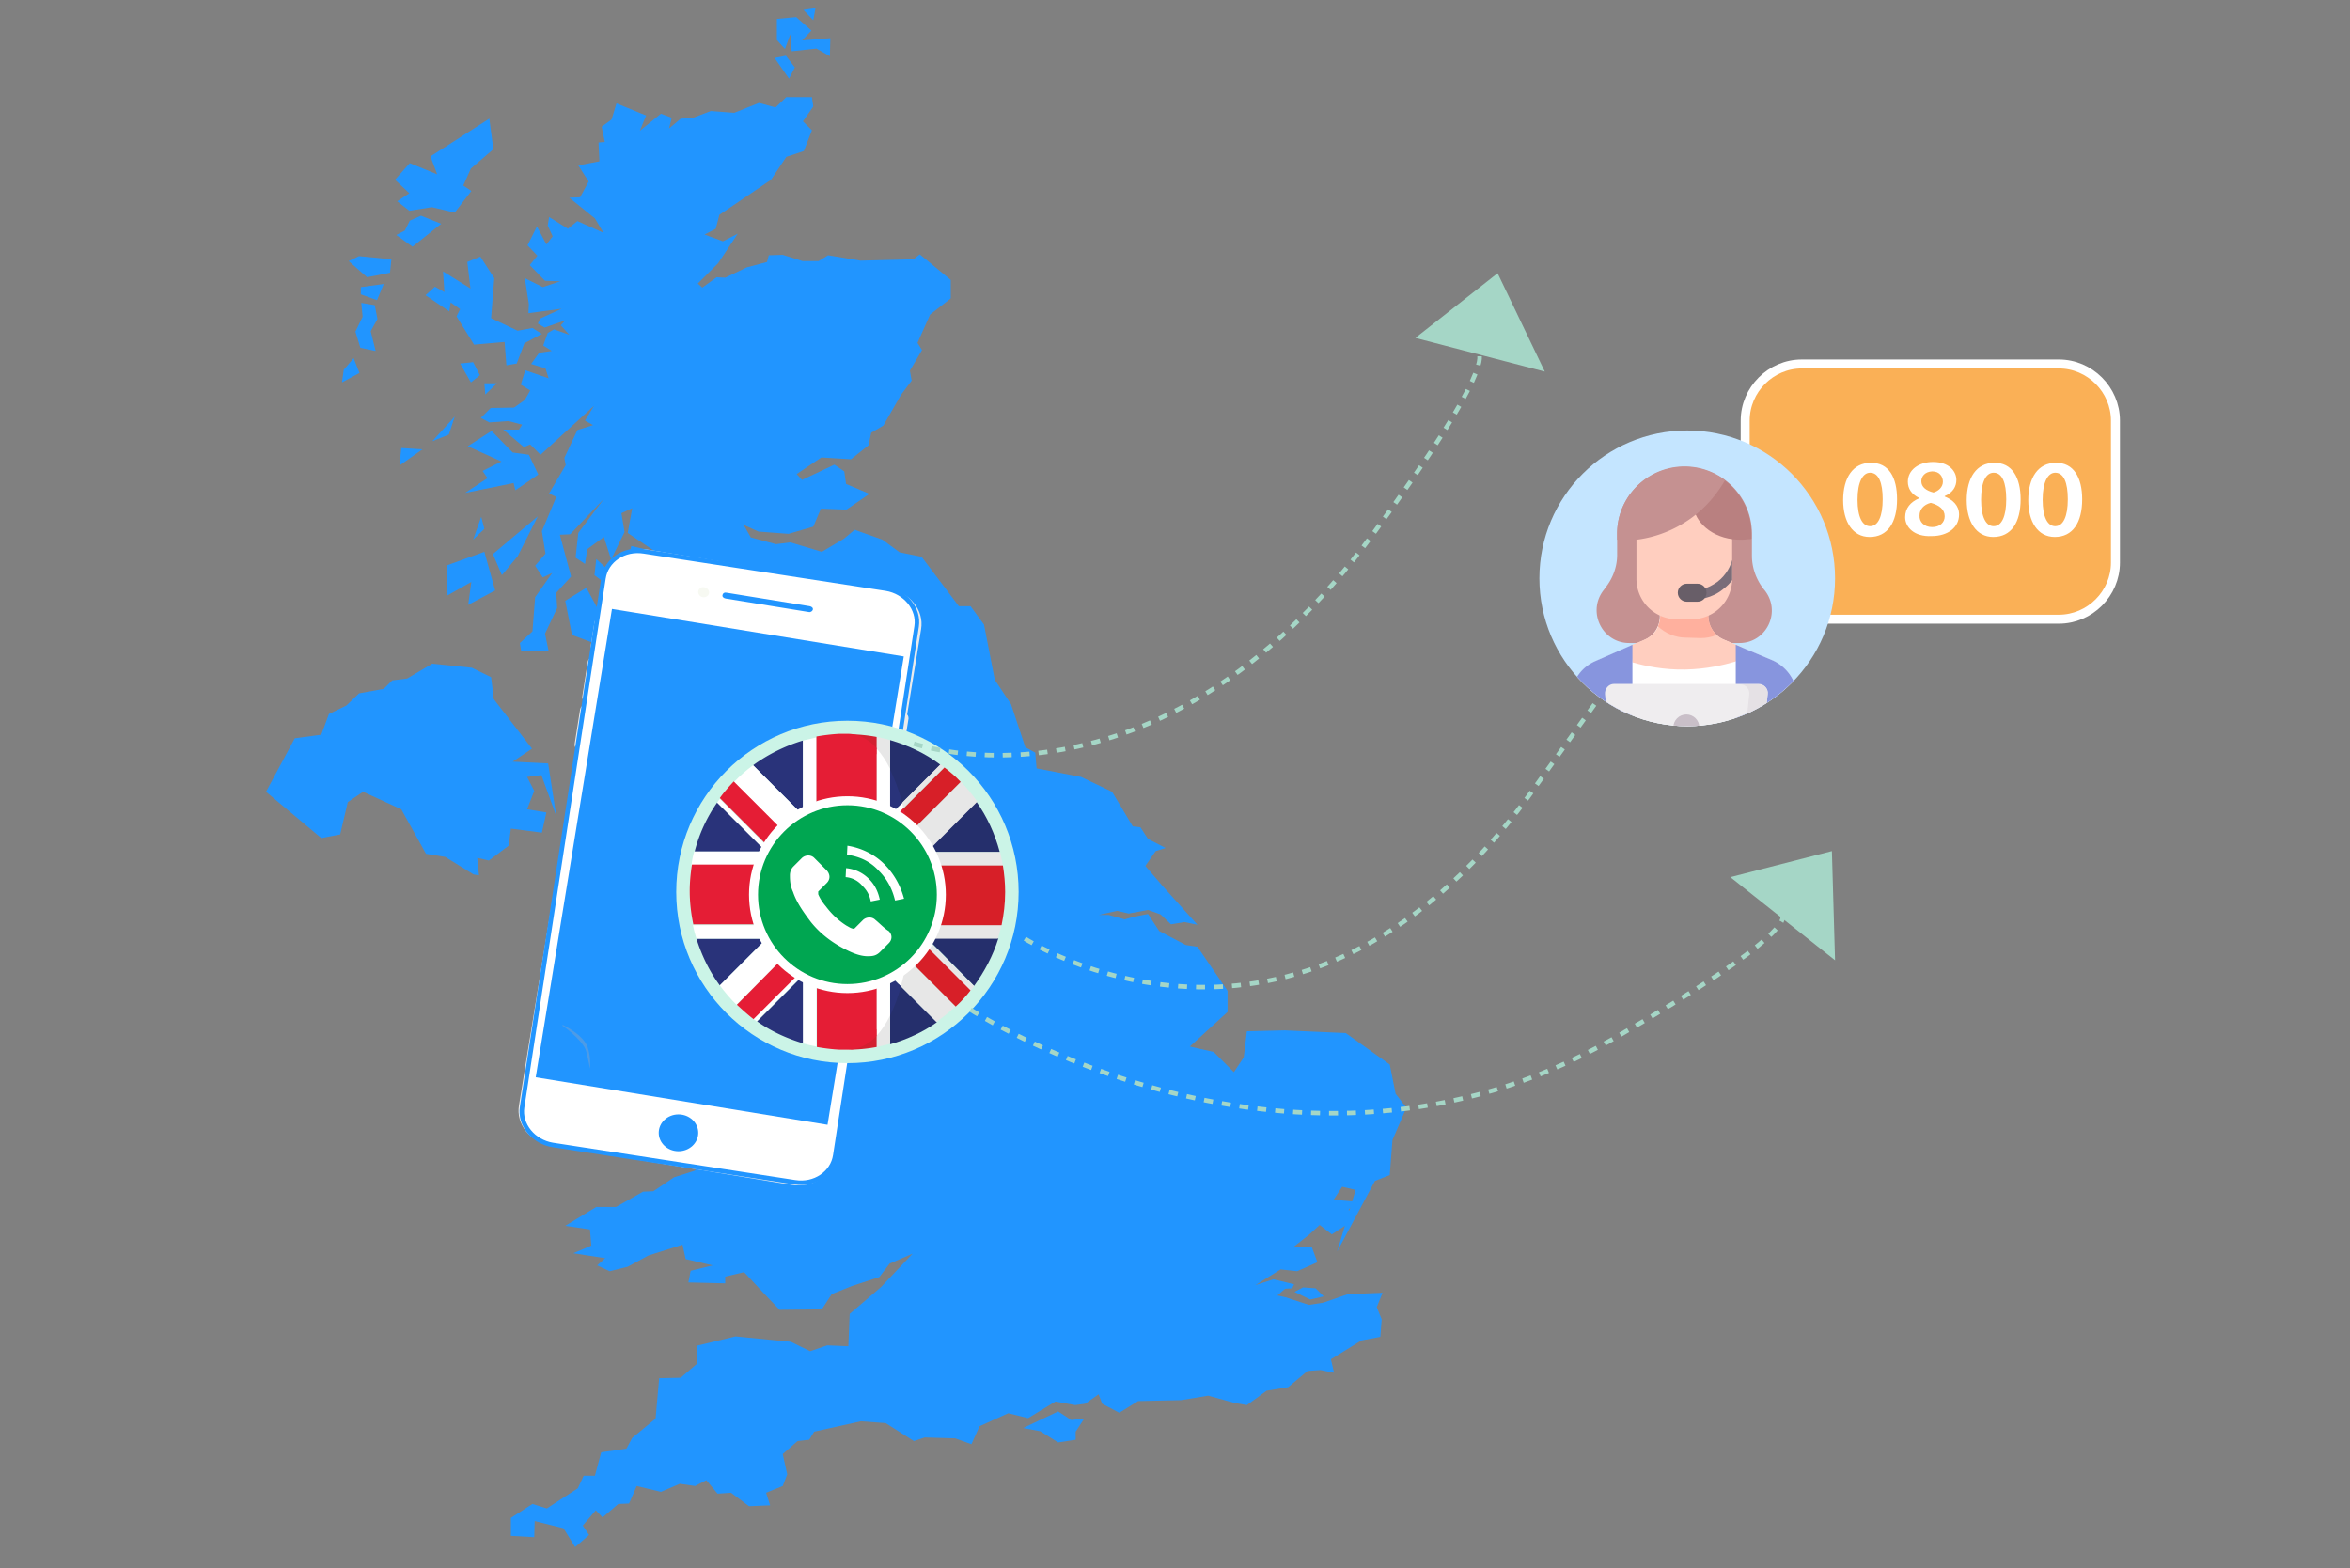 <svg xmlns="http://www.w3.org/2000/svg" xmlns:xlink="http://www.w3.org/1999/xlink" width="523" height="349" xmlns:v="https://vecta.io/nano"><rect width="100%" height="100%" fill="#808080" stroke="none"/><style><![CDATA[.d{fill:#fff}.e{stroke-miterlimit:10}.f{fill:#2195ff}.g{fill:#d32030}.h{stroke:#a5d6c6}.i{stroke-dasharray:2}]]></style><path d="M458.2 137.8H401c-6.9 0-12.6-5.7-12.6-12.6V93.6c0-6.9 5.7-12.6 12.6-12.6h57.2c6.9 0 12.6 5.7 12.6 12.6v31.6c0 6.9-5.7 12.6-12.6 12.6z" fill="#fab056" stroke="#fff" stroke-width="2" class="e"/><path d="M110.6 85.3h-2.8l.2 2.5 2.6-2.5zm-.4 46.1l-2.4-8.6-8.3 3 .1 6.7 5.3-3-.7 5.1 6-3.2zm-3.3-74.3l-2.9 1.2.7 5.9-6.1-3.8.3 4.6-2.1-1.2-2.1 1.9 5.3 3.6.3-2 2.1 1.5-.8 1.6 3.9 6.3 6.8-.6.4 5.2 2.3-.4 1.7-4.5 3.9-2.1-2.1-1.3-3.3.6-5.9-2.8.7-8.9-3.1-4.8zm10.8 44.1l-3.6-.5-4.7-4.8-5.3 3.4 7.5 3.4-4.2 2.1 1.1 1.6-5 3.3 10.8-2.2.4 1.6 5.1-3.5-2.1-4.4zm-15.3-20.3l2.4 4.2 2-1.6-1.5-2.9-2.9.3zm12.8 42.9l4.5-8.9-10 8.4 2 4.7 3.5-4.2zm-19-25.6l3.7-1.5 1.3-4-5 5.5zm10.9 16.8l-1.8 5.1 2.5-2.4-.7-2.7zM231.2-42.9l-2.5 4.3 4.3-2.8-1.8-1.5zm4.6-20.5v-6l-2.1-1.4-.5 3.3-2.3 3.1 3 2.8 1.9-1.8zm6-12.8l-3.8 3.4 1.5 2.5 2.3-5.9zM176.9 15l-2-2.6-2.5.5 3.2 4.6 1.3-2.5zm-1-7.4l.3 3.8 5.5-.6 3 1.7.1-4-6.3.5 2.1-2.2-3.4-3-4.3.4v4.7l1.8 2 1.2-3.3zm52.2-71.9l-3.9.9-1 3.2 4.4 2.2.5-6.3zM181.5 1.8l-2.7.4 2.2 2.3.5-2.7zm-59.9 179l-4.3-.7 1.6-4.1-1.6-3.1 3.2-.4 3.3 9.1-1.8-11.7-7.9-.4 4.3-2.9-8.5-11-.6-4.9-4.3-2.1-8.8-.9-5.6 3.3-3.3.4-1.9 1.9-5.5 1-2.8 2.7-3.9 1.9-1.7 4.6-5.9.8-6.4 11.9 12.3 10.3 4.2-.8 1.7-7.2 3.4-2.3 8.5 3.9 5.5 9.9 4.3.7 6.3 3.9 1.2.2-.4-3.9 2.6.6 4.4-3.3.5-3.8 6.9.9 1-4.5zM290 286.5l-1.9 1 3.5 1.7 3-.7-1.8-1.8-2.8-.2zM125.8 133.7l1.5 7.6 5.6 2.1 1.6-5.2-4-7.4-4.7 2.9zm184.8 109.7l-1.3-6.5-9.8-7-13.6-.6-8.4.2-.7 5.8-2.2 3.3-4.5-4.5-5.3-1.2 8.4-7.7v-4.7l-6.7-9.8-2.6-.4-5.9-3.1-2.5-3.8-3.1.6-2.1.6-3.6-1h-2.1l4-.9 2.6.6 4.3-.8 2.8 1 2.3 2.2 3-.5 2.9.6-7.9-8.8-3.7-4.3 2.3-3.3 2.2-.7-3.9-2-1.7-2.6-1.7-.2-4.6-7.7-6.9-3.3-9.9-1.9-.3-3.5-2.2-1.2-3.2-9.6-3.6-5.4L219 139l-3-4.1h-2.6l-8.3-11-4.9-1-3.8-2.8-6.2-2.2-2.4 2-4.9 2.9-7-2.1-3.2.4-5.6-1.5-1.6-2.8 3.3 1.5 6.7.5 5.5-1.6 1.7-4 5.7.2 5.1-3.5-5.2-2.2-.4-2.8-2.2-1.5-7.2 3.4-1.2-1.3 5.5-3.7 6.6.4 3.9-3.1.6-2.8 2.7-1.6 3.9-6.8 2.4-3.2-.4-2.2 2.7-4.6-1-1.6L207 70l4.6-3.6v-4.1l-6.9-5.7-1.4 1.1-11.8.3-7.2-1.2-2.1 1.3h-3.6l-4.4-1.4-3.1.1-.4 1.5-4.5 1.2-4.8 2.3-1.9-.1-3.2 2.3-1-.9 4.5-4.5 4.4-6.6-3.3 1.7-4.1-1.5 2.5-1.3.8-3.1 11.5-7.8 3.4-5.1 3.9-1.3 1.8-4.6-2-2 2.3-3.3-.3-2.1H175l-2.4 2.3-3.7-1-5.5 2.2-5.2-.4-4.2 1.6-2.5.1-2.6 2.2.6-2.4-2.4-.9-4.7 3.8 1.4-3.4-6.6-2.7-1.1 3.6-2.2 1.6.7 3.4-1.4.1.2 4.2-4.7.9 2.3 3.6-1.9 3.5-2.4.1 5.7 4.6 1.9 3.2-5.8-2.6-2.1 1.7-4.2-2.6-.3 1.9 1.1 2.4-1.4 1.8-2.1-4-2.1 4.2 2.2 2.3-1.7 2.1 3.4 3.5 3.4.1-3.9 1.3-4-2 .9 5.8-.1 2 7.4-1-4.8 2.2-.5 1.1 1.5.9 4.6-1.6-1 1.1 1.9 2.1-3.4-1.2-1.4.8-1 2.8 1.9 1.2-2.8.4-1.8 2.5 3.2 1 .7 2.2-5.2-1.8-1 3.2 2.1 1.3-1.2 2.1-2.4 1.7-5.2.1L107 93l1.9 1 4.3-.3 3 .8-.7 1.1H112l4.6 3.9 1.4-.6 2.3 2.3 11.9-10.9-2 3.3 1.8 1-3.5 1.1-2.9 6.2.3 1.6-3.7 6.3 1.6.8-3.2 7.6.8 5-2.3 2.7 1.7 2.6 2.1-1-3.8 5.4-.6 7.6-2.8 2.6.3 1.8h6.1l-.8-3.9 2.7-5.7-.2-3.4 3.3-3.6-2.5-9.3 2.3-.1 7.5-7.9-5.7 7.6-.6 5.5 2.1 1.4.5-3.3 3.7-2.7 1.6 5 3-6.1-.7-4.2 2.4-1.1-1 5.5 6.2 4.2-5.4-1.3-1.9 7.1 1.2 5.2 3.3.7 1.9 4.5-4.8 4.5-4.8 11.4 1.1 5.1-4.3-2.4.3 5.5 5.7 7.3-1.8-6.7 4-1.1 10.2 6.8.2-5.3-4.3-3.1 2.7-.6 8.2 4.7 5.8-.9V162l5.4.1 1.5-4.4 14.5.6-9.5 2.2-5.8 15 7.2 11.6 3.6-1.9v6.2l4.6-5.2 5.8.8-2 6.3 1.8 1.1-5.8 4.1 1.8 7.1-3.2 5.5 3.6 4.2 4.2 3.3 3.5.3-2.4 1.5-3.9.2-3.4-4.2-3.2 1.1 2.6 4.1 2.9 1.6-4.5-.8-3.6-3.3-9.4 2.7-4.3-.6-9.6 4.2-5 6.4-7 4-3 3.9 4.5-.7 2.2.7.7-2.4 9.8-2.4-.9 4.8 3.5 3.3-3.7 2.4 2.1 3.5 2.4.5-6.5 11.1-4.7 1.5-4.6 3.1-2.3.1-6 3.4h-4.4l-6.9 4.2 5.5.8.3 3.6-4 1.7 7.1 1.1-1.8 1.6 2.8 1.3 4-1 4.6-2.5 7.6-2.4.7 3.2 6 1.4-4.9 1.2-.5 2.6 8.2.2v-1.5l4.2-1 4.1 4.4 3.8 4 9.4-.1 2.2-3.4 4.5-1.8 6.1-2 2.3-3 5.1-2.2-7 7.4-7 6-.3 7.2-4.7-.2-3.8 1.3-4.3-2.1-12.3-1.2-8.7 2.1.1 4-3.6 3.1-4.8.1-.8 9-5.2 4.3-1.3 2.4-5.6.8-1.4 5.2h-2.5l-1.3 2.8-6.9 4.5-3.2-1-4.8 3.1v4l5.2.3.1-3.6 6.4 1.6 2.6 4.2 3.1-2.7-1.4-2.1 2.9-3.4 1.5 1.6 3.5-3 2.4-.1 1.7-3.9 5.4 1.3 4.2-1.8 3.4.5 2.5-1.3 2.5 3 3-.2 4 3 4.7-.2-.9-2.8 3.7-1.5 1-2.6-1-4.5 3.3-2.9 2.6-.3 1.1-1.8 10.4-2.3 5.5.4 6.3 4 2.4-.8 6.8.2 3.6 1.3 1.8-4 6.4-2.9 4.4 1.1 6.1-3.7 4.4.8 2.2-.3 3-2.1.8 2.1 3.8 2 4.2-2.6 9.5-.2 6.1-1 5.8 1.6 2.8.5 4.4-3.2 4.8-.8 4.3-3.6 2.9-.2 3 .6-.7-3 6.8-4.2 4.2-.8.3-3.9-1.1-2.7 1.3-3.2-7.7.3-5.5 1.9-3.2.5-5.2-1.7-1.8-.4 1.7-1.5 1.6-.1.4-.9-4.6-1.1-4 1.3 5.6-3.5 3.7.4 4.5-2-1.3-3.5H288l3.3-2.6 2.4-2.2 2.7 2.1 4.1-2.7 1.7-2.3-2.1-.4 1.4-1.9-4.7-.4 1.9-2.9 3 .7-4.1 13.7 8.4-15.7 3.3-1.3.6-7.8 3.1-7.2-2.4-3.1zm-168.7-57.3l-2.3 6.8 4.9-.7 7-6.4-1.2-2.8 1-4.4-9.4 7.5zm11.3 38.6l7-4.9-5.1.5-2.3-4.4-6 .7-1.5 4.4 7.9 3.7zm82.3 89.4l-7.8 3.7 3.8.7 4 2.5 3.9-.6v-1.8l1.9-2.9-2.9.3-2.9-1.9zM93.7 48l-2.5 1.1-1.1 2.2-1.9 1 3.6 2.6 6.4-5.1-4.5-1.8zm41.4 78.6l-2.4-2.2-.4 3.6 3.2 2.4-.4-3.8zM86.8 60.7l.3-3-7.2-.7-2.3 1.1 4.1 3.6 5.1-1zm1.6-15.9l2.7 2.1 5-.8 5.1 1.2 3.7-4.8-1.8-1.2 1.7-3.8 5-4.3-.9-6.8-13.1 8.4 1.5 4-6.1-2.5-3.3 3.7 3.2 3-2.7 1.8zm.5 58.8L94 100l-4.7-.3-.4 3.9zM78.7 79.7l-2.2 2.6-.4 2.8L80 83l-1.3-3.3zm1.6-15.8v1.6l3.6 1.3 1.5-3.6-5.1.7zm3.1 4l-3-.5.3 3.1-1.6 3.3 1.1 3.6 3.4.7-1.1-4.4L84 71l-.6-3.1z" class="f"/><g fill="#ebebeb"><path d="M144.1 122.3c-4.5-.7-8.8 2-9.5 6.2L115.5 246c-.7 4.2 2.5 8.1 7 8.9l53.8 8.8c4.5.7 8.8-2 9.5-6.2L205 140c.7-4.2-2.5-8.1-7-8.9l-53.9-8.8z"/><path d="M200.1 173.1c-.1.5-.5.9-.8.8s-.5-.5-.5-1l2.1-13.2c.1-.5.5-.9.8-.8s.5.5.5 1l-2.1 13.2z"/><use xlink:href="#B"/><use xlink:href="#B" x="1.7" y="-10.6"/><path d="M132.6 143.8c-.1.5-.4.9-.7.8s-.5-.5-.4-1l.8-5.1c.1-.5.4-.9.7-.8s.5.5.4 1l-.8 5.1z"/></g><path d="M185.9 257.1c-.6 4-4.6 6.7-9 6l-53.9-8.3c-4.3-.7-7.4-4.5-6.8-8.4l18.1-117.7c.6-4 4.6-6.7 9-6l53.9 8.3c4.3.7 7.4 4.5 6.8 8.4l-18.1 117.7z" stroke="#2195ff" class="d e"/><path d="M119.227 239.74l16.97-104.227 64.945 10.574-16.97 104.227zM160.8 132.4c-.1.4.2.7.7.8l18.5 3c.4.1.8-.2.9-.5h0c.1-.4-.2-.7-.7-.8l-18.5-3c-.5-.1-.8.1-.9.5h0z" class="f"/><path d="M155.4 131.6c-.1.6.4 1.2 1 1.3.7.1 1.3-.3 1.4-.9s-.4-1.2-1-1.3c-.7-.2-1.3.3-1.4.9z" fill="#f7f9f2"/><path d="M125.1 228.2s4.1 2.8 5.2 5.3c.4 1 1 4.3 1 4.3s.3-2.3-.5-4.7c-1-2.9-5.4-4.9-5.5-5l-.2.1z" opacity=".2" fill="#feb783" enable-background="new"/><ellipse cx="151" cy="252.1" rx="4.4" ry="4.1" class="f"/><circle cx="188.6" cy="198.5" r="35.1" fill="#cbf4e7" stroke="#cbf4e7" stroke-width="6"/><path d="M159.6 178.6a33.75 33.75 0 0 0-5 10.9h16l-11-10.9zm19.1-13.8c-4 1.2-7.8 3.1-11.1 5.5l11.1 11.1v-16.6zm-10.2 62.5c3.1 2.2 6.6 3.8 10.3 4.9V217l-10.3 10.3zM155 208.9c1.2 3.8 2.9 7.3 5.2 10.4l10.4-10.4H155z" fill="#29337a"/><path d="M160.2 177.8c-.2.3-.4.5-.6.8l10.9 10.9h-16c-.3 1-.5 2-.6 3h21l-14.7-14.7zm7.4 48.9c.3.2.5.4.8.6l10.3-10.3v15.2c1 .3 2 .5 3 .7v-20.3l-14.1 14.1zm-13.4-20.8c.2 1 .5 2 .8 3h15.6l-10.4 10.4c1.1 1.5 2.4 3 3.7 4.3l17.7-17.7h-27.4zm24.5-41.1v16.6l-11.1-11.1c-1.5 1.1-3 2.4-4.3 3.8l18.4 18.4v-28.4l-3 .7z" class="d"/><path d="M178.7 208.8l-.1.1h.1zm2.9-2.9h.1v-.1zm13.6-13.3h-.1v.1zm-16.4-3l-.1-.1v.1zm2.9 2.9v.1h.1z" class="g"/><path d="M198.1 224.5v7.9c3.8-1.1 7.3-2.7 10.4-4.9L200 219c-.7 2.3-1 3.6-1.9 5.5zm1.9-45l9.3-9.3c-3.3-2.5-7.1-4.3-11.2-5.5v8.1c1.1 2.2 1.1 3.9 1.9 6.7zm16.8 39.9c2.3-3.2 4.2-6.7 5.4-10.6h-15.9l10.5 10.6zm5.7-29.8c-1.1-4.1-2.8-7.8-5.2-11.2l-11.2 11.2h16.4z" fill="#252f6c"/><path d="M202 206.5l14 14c.3-.3.5-.7.8-1l-10.6-10.6h15.9l.8-3h-20.7c0 .4-.1.2-.2.6zm-2.4-25.3l10.5-10.5c-.3-.2-.5-.4-.8-.6l-9.3 9.3c.1.4-.5 1.5-.4 1.8zm-1.5-9.1v-7.4c-1-.3-2-.5-3-.7v3.6c1.1 1.2 2.1 2.8 3 4.5zm3.7 20.5h21.4l-.6-3h-16.3l11.2-11.2c-1.1-1.6-2.3-3-3.6-4.4l-12.6 12.6.5 6zm-2.4 25.8l9 9c1.5-1 2.9-2.2 4.2-3.4l-11.9-11.9c-.3 2.2-.7 4.3-1.3 6.3zm-4.3 10.6v4l3-.7v-7.9c-.9 1.8-1.9 3.4-3 4.6z" fill="#e7e7e7"/><path d="M201.2 186.6l12.6-12.6c-1.1-1.2-2.3-2.2-3.6-3.2l-9.9 9.9c.4 1.8.6 3.9.9 5.9z" fill="#d71f28"/><g class="g"><path d="M186.8 163.4h0zm1.8 70.2h-1.8 1.8z"/><path d="M188.6 233.6a34.93 34.93 0 0 0 6.5-.6v-4c-1.9 2-4.1 4.6-6.5 4.6z"/></g><path d="M223.2 192.6h-21.1c.3 4.4.2 8.9-.1 13.3h20.9c.5-2.4.8-4.8.8-7.4 0-2-.2-4-.5-5.9zM202 206.5c-.2 2.1-.9 3.7-1.2 5.6l11.9 11.9c1.2-1.1 2.3-2.3 3.3-3.6l-11.6-11.6-2.4-2.3z" fill="#d71f28"/><path d="M195.1 167.9V164a34.93 34.93 0 0 0-6.5-.6c2.4 0 4.6 2.5 6.5 4.5z" class="g"/><path d="M198.1 226c.9-1.9 1.8-4.1 2.4-6.5l-2.4-2.4v8.9zm2.7-47.3c-.7-2.8-1.7-5.4-2.8-7.6v10.3l2.8-2.7z" fill="#29337a"/><path d="M202.7 207.2c0-.4.1-.8.1-1.3h-1.4l1.3 1.3zm-4.6-25.8v-10.3c-.9-1.8-1.9-3.3-3-4.5v19.3l6-6-.3-1.1-2.7 2.6zm-2.9 11.2h7.8l-.7-7-7.1 7zm-.1 37.9c1.1-1.2 2.1-2.7 3-4.5v-9l2.4 2.4c.6-2 1-4.1 1.4-6.3l-6.9-6.9.1 24.3z" class="d"/><path d="M195.1 230.5v-24.1l6.9 6.9.8-6.1-1.3-1.3h1.4c.3-4.4.4-8.9.1-13.3h-7.8l7-7c-.3-2-.7-3.9-1.1-5.8l-6 6v-19.3c-1.8-2-4-3.2-6.5-3.2h-1.8a44.29 44.29 0 0 0-5.1.6v28.4l-18.4-18.4c-1.1 1.2-2.2 2.4-3.1 3.7l14.8 14.8h-21c-.3 1.9-.5 3.9-.5 5.9 0 2.5.3 5 .8 7.4h27.4L164 223.6c1.2 1.1 2.4 2.2 3.7 3.2l14.1-14.1V233c1.7.3 3.3.5 5.1.6h1.8c2.3 0 4.5-1.1 6.4-3.1z" fill="#e51d35"/><circle cx="188.6" cy="199.1" r="20.9" fill="#00a651"/><circle cx="188.6" cy="199.1" r="20.9" fill="none" stroke="#fff" stroke-width="2"/><path d="M194.8 204.7c-.7-.7-1.9-.7-2.7 0l-1.9 1.9c-.1.1-.4.1-.6 0-.4-.1-.8-.4-1.2-.6-1.9-1.2-3.4-2.7-4.6-4.3-.6-.7-1.3-1.7-1.7-2.7v-.6l1.9-1.9c.8-.8.8-1.9 0-2.8l-2.8-2.8c-.7-.7-1.9-.7-2.7 0l-1.9 1.9c-.6.6-.8 1.3-.8 2 0 1.3.1 2.4.7 3.7.8 2.4 2.4 4.6 3.9 6.6 2.2 2.8 5.1 4.9 8.2 6.4 1.4.7 3 1.3 4.5 1.3 1.2 0 2-.1 3-1.2l1.7-1.7c.8-.8.8-1.9 0-2.7-1-.6-1.9-1.6-3-2.5zm-1-4.1l2-.4c-.4-1.9-1.2-3.4-2.4-4.6-1.3-1.3-3-2.2-5.1-2.4l-.1 2a5.37 5.37 0 0 1 3.7 1.9c1 1 1.6 2 1.9 3.5zm3-8.3c-2.2-2.2-5.1-3.6-8.2-4.1l-.1 2c2.7.4 5.1 1.4 7.1 3.6 1.9 1.9 3 4.1 3.6 6.6l2-.4c-.8-3-2.3-5.6-4.4-7.7z" class="d"/><path d="M203.4 165.5s53.7 19.1 102.2-46.7c27.5-37.4 23.5-40 23.5-40" fill="none" class="e h i"/><path d="M333.3 60.8L315 75.2l28.8 7.5z" fill="#a5d6c6"/><path d="M216 224.7s72.1 47.2 143 6.5c40.3-23.1 37.7-27.1 37.7-27.1" fill="none" class="e h i"/><path d="M407.7 189.4l-22.6 5.8 23.3 18.5z" fill="#a5d6c6"/><path d="M228.1 208.9s59.9 39.1 112-31.6l27.1-37.7" fill="none" class="e h i"/><defs><circle id="A" cx="375.5" cy="128.7" r="32.9"/><path id="B" d="M129 165.7c-.1.5-.4.9-.7.8s-.5-.5-.4-1l1.2-7.6c.1-.5.4-.9.7-.8s.5.5.4 1l-1.2 7.6z"/></defs><use xlink:href="#A" fill="#c4e5ff"/><clipPath id="C"><use xlink:href="#A"/></clipPath><g clip-path="url(#C)"><path d="M387.1 143.1h-24.5c-6.1 0-9.5-7.1-5.6-11.9l.2-.3c1.7-2.1 2.7-4.7 2.7-7.4v-4.7a14.98 14.98 0 1 1 30 0v4.9c0 2.7 1 5.4 2.7 7.5 4 4.8.6 11.9-5.5 11.9z" fill="#c59191"/><path d="M400 155.3v16.2h-50.3v-16.1a9.08 9.08 0 0 1 5.5-8.3l8.1-3.5 2.7-1.2c2.1-.9 3.4-3 3.4-5.2v-1.1h10.7v1c0 2.3 1.4 4.3 3.4 5.2l11 4.7c3.3 1.5 5.5 4.7 5.5 8.3h0z" class="d"/><path d="M363.3 147.4c2.8.8 6.9 1.7 11.8 1.6 4.7-.1 8.5-1 11.2-1.8l1.3-3.2-4-1.7c-2.1-.9-3.4-3-3.4-5.2v-1h-10.7v1c0 2.3-1.3 4.3-3.4 5.2l-3.3 1.4.5 3.7z" fill="#ffcebf"/><g fill="#8795de"><path d="M394.6 147l-8.3-3.5v28.1H400v-16.2c0-3.7-2.2-6.9-5.4-8.4h0zm-31.3-3.5v28h-13.7v-16.1a9.08 9.08 0 0 1 5.5-8.3l8.2-3.6z"/></g><path d="M378.5 142c1.2 0 2.4-.2 3.5-.7-1.1-1.1-1.8-2.6-1.8-4.2v-1h-10.7v1c0 .8-.2 1.6-.5 2.3 1.6 1.5 3.8 2.5 6.2 2.5l3.3.1z" fill="#ffb09e"/><path d="M385.5 120v8.8a8.96 8.96 0 0 1-9 9h-3.3a8.96 8.96 0 0 1-9-9V120c0-3.2 2.6-5.9 5.9-5.9h9.6c3.1 0 5.8 2.7 5.8 5.9h0z" fill="#ffcebf"/><path d="M385.5 124.6c-.3 1.2-1.2 3.3-3.3 4.9-1 .7-2.1 1.3-3.3 1.6-.5.1-.9.7-.7 1.2.1.5.5.8 1 .8h.3c1.5-.4 2.8-1 4-2 .8-.6 1.5-1.3 2-2v-4.5z" fill="#7a6d79"/><path d="M377.8 133.9h-2.4c-1.1 0-2-.9-2-2s.9-2 2-2h2.4c1.1 0 2 .9 2 2s-.9 2-2 2z" fill="#685e68"/><path d="M376.9 111.8c.2-2.9 3-4.8 5.6-5.8 4.4 2.6 7.3 7.4 7.3 12.9v1c-.2.1-.5.1-.7.1-1.5.2-2.7.1-3.5 0-5.5-.7-9-4.7-8.7-8.2z" fill="#b98080"/><path d="M374.9 103.9c3.4 0 6.5 1.1 9 3-1.3 2.2-4.1 6.5-9.5 9.7a26.27 26.27 0 0 1-10.1 3.5h-4.4v-1.2c-.1-8.3 6.7-15 15-15z" fill="#c59191"/><path d="M391.6 171.5H359l-1.8-17c-.1-1.2.8-2.3 2-2.3h32.2c1.2 0 2.2 1.1 2 2.3l-1.8 17z" fill="#efedef"/><path d="M391.4 152.3h-4.1c1.2 0 2.2 1.1 2 2.3l-1.8 17h4.1l1.8-17c.2-1.3-.8-2.3-2-2.3z" fill="#e5e1e5"/><g fill="#c9bfc8"><path d="M401.5 172.6h-66.7c-.6 0-1-.5-1-1a1.08 1.08 0 0 1 1-1h66.7c.6 0 1 .5 1 1s-.4 1-1 1z"/><circle cx="375.3" cy="161.9" r="2.9"/></g></g><path d="M422.2 111.1c0 5.2-2.1 8.4-6.1 8.4-3.8 0-5.9-3.4-5.9-8.2 0-5 2.2-8.3 6.1-8.3 4.1-.1 5.9 3.3 5.9 8.1zm-8.8.1c0 3.9 1.1 5.9 2.8 5.9 1.8 0 2.8-2.2 2.8-6 0-3.7-.9-5.9-2.8-5.9-1.6 0-2.8 2-2.8 6zm10.6 3.9c0-2 1.2-3.4 3.1-4.2v-.1c-1.7-.8-2.5-2.1-2.5-3.6 0-2.6 2.4-4.4 5.6-4.4 3.6 0 5.2 2.1 5.2 4 0 1.4-.7 2.8-2.6 3.6v.1c1.8.7 3.2 2 3.2 4 0 2.9-2.5 4.8-6.1 4.8-3.9.2-5.9-2-5.9-4.2zm8.8-.2c0-1.6-1.3-2.5-3.1-3-1.6.4-2.5 1.5-2.5 2.8-.1 1.4 1 2.6 2.8 2.6 1.7 0 2.8-1 2.8-2.4zm-5.2-7.8c0 1.3 1.1 2.1 2.7 2.5 1.1-.3 2.1-1.2 2.1-2.4 0-1.1-.7-2.3-2.4-2.3-1.6.1-2.4 1.1-2.4 2.2zm22.1 4c0 5.2-2.1 8.4-6.1 8.4-3.8 0-5.9-3.4-5.9-8.2 0-5 2.2-8.3 6.1-8.3 4-.1 5.9 3.3 5.9 8.1zm-8.8.1c0 3.9 1.1 5.9 2.8 5.9 1.8 0 2.8-2.2 2.8-6 0-3.7-.9-5.9-2.8-5.9-1.7 0-2.8 2-2.8 6zm22.5-.1c0 5.2-2.1 8.4-6.1 8.4-3.8 0-5.9-3.4-5.9-8.2 0-5 2.2-8.3 6.1-8.3 4-.1 5.9 3.3 5.9 8.1zm-8.8.1c0 3.9 1.1 5.9 2.8 5.9 1.8 0 2.8-2.2 2.8-6 0-3.7-.9-5.9-2.8-5.9-1.6 0-2.8 2-2.8 6z" class="d"/></svg>
